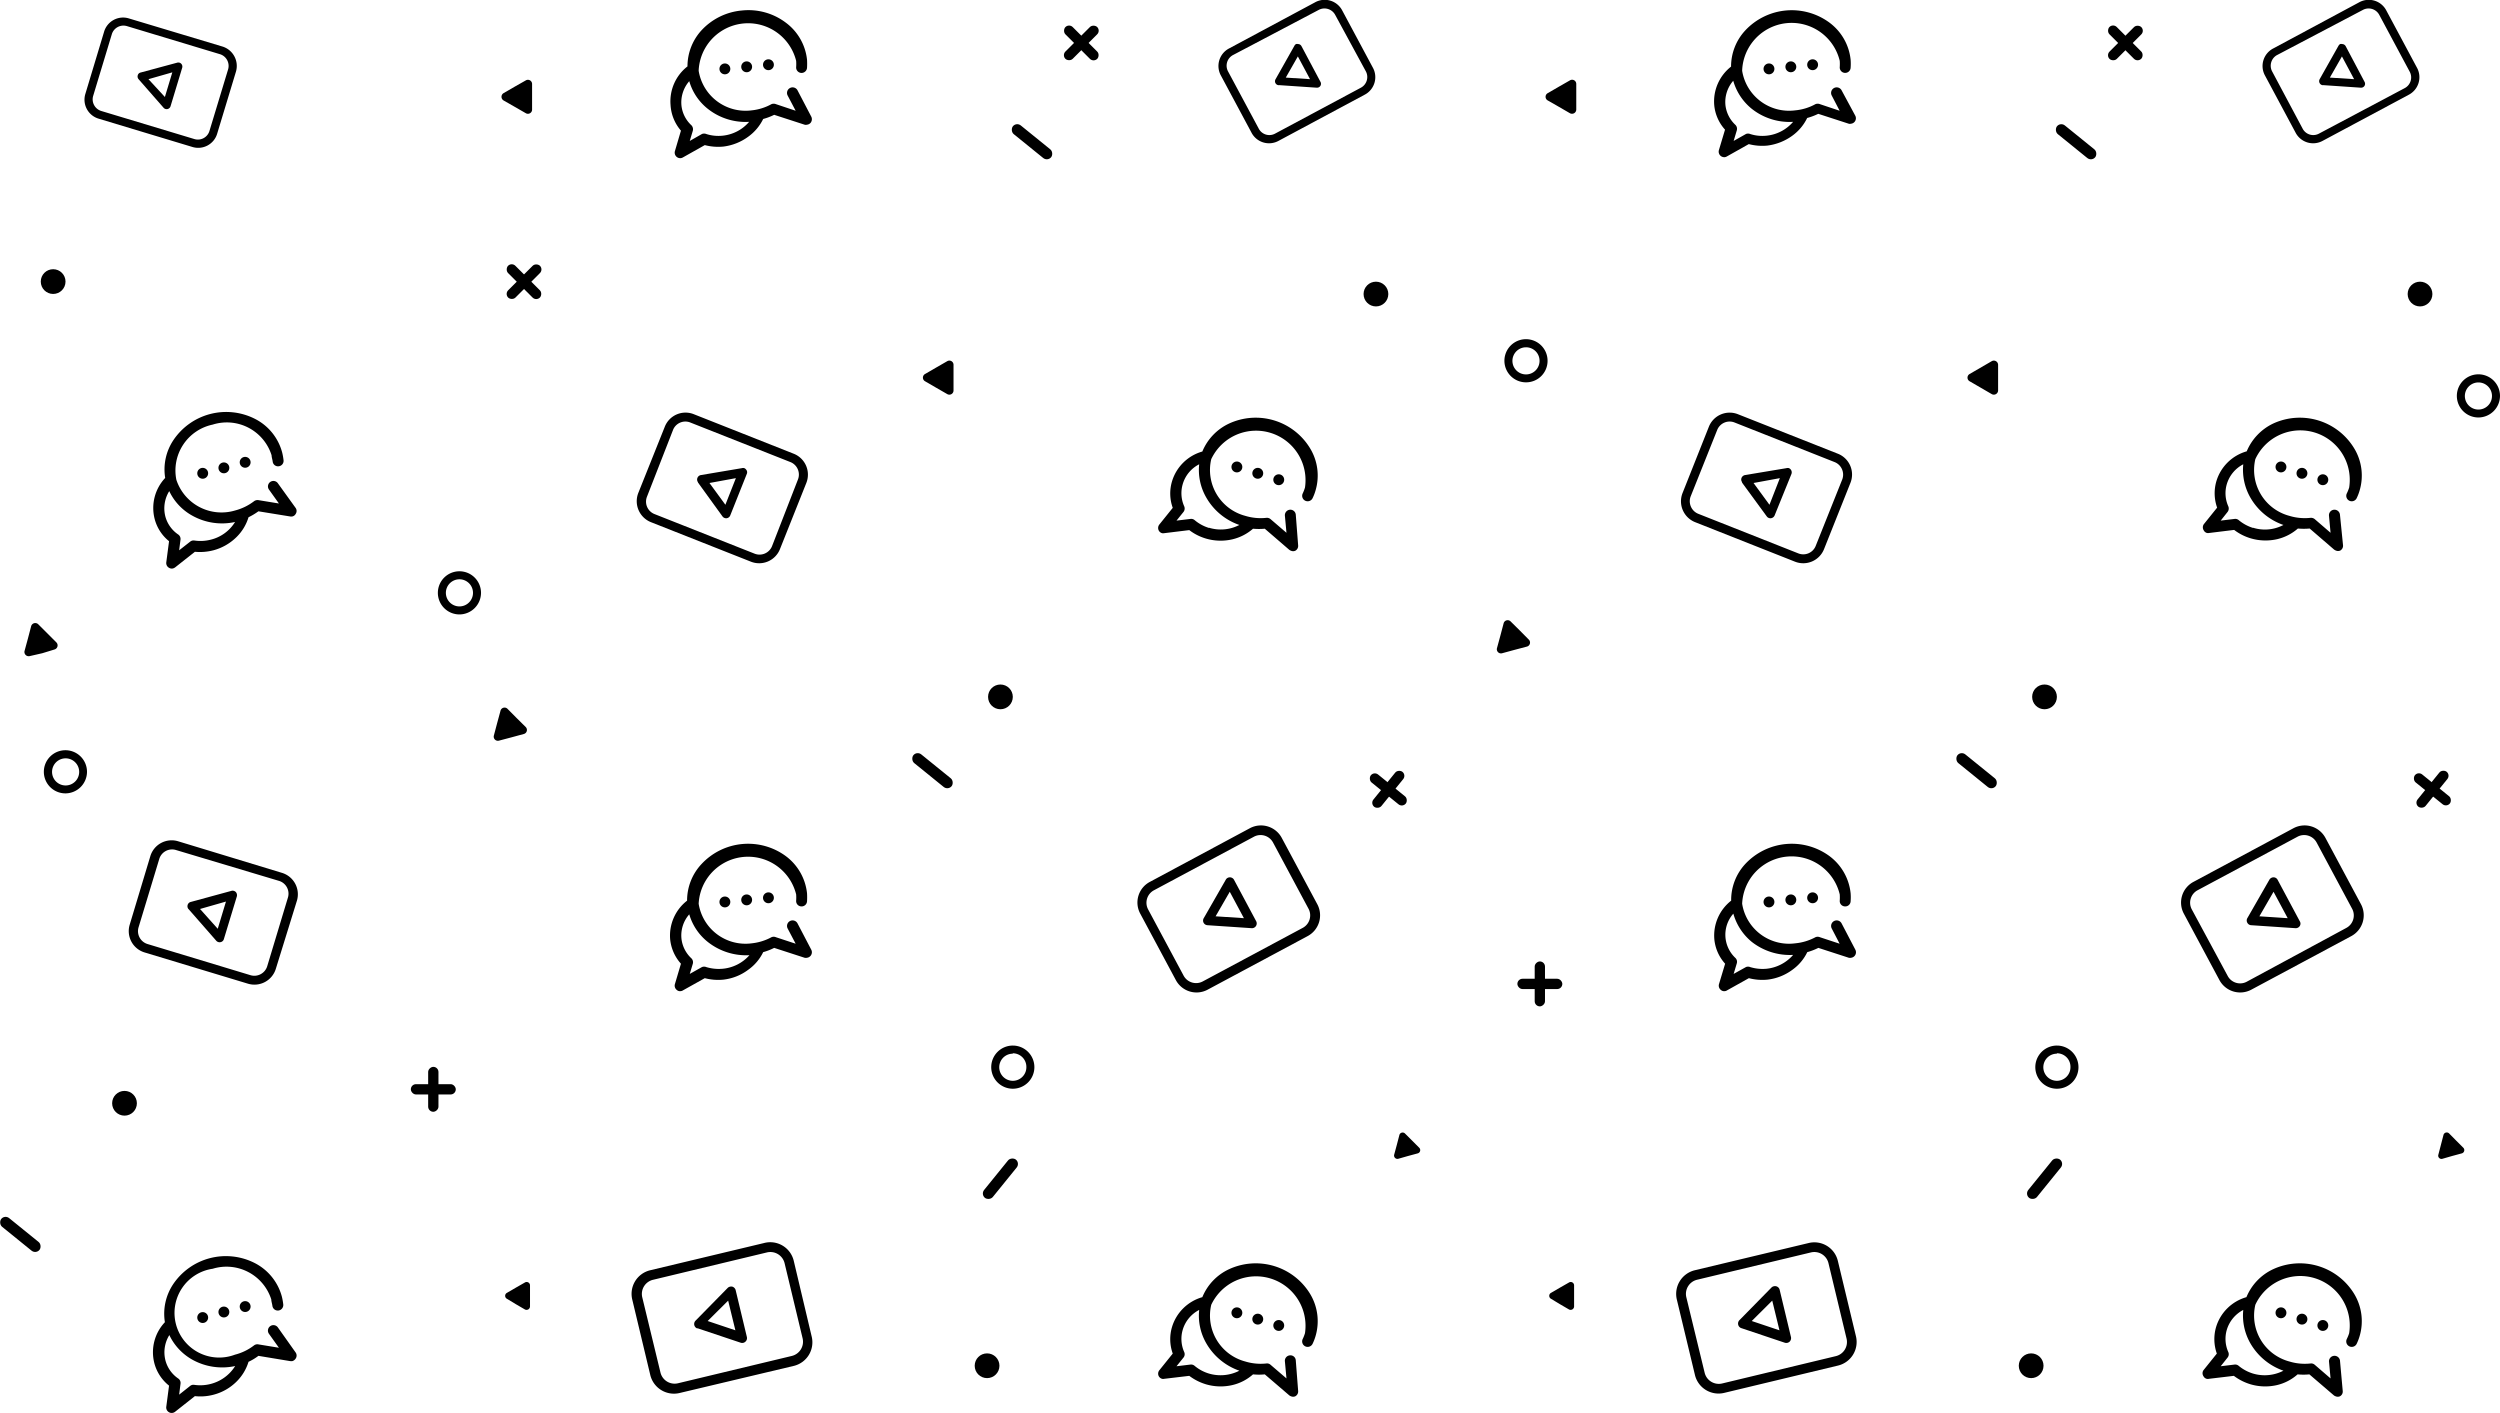 <svg xmlns="http://www.w3.org/2000/svg" viewBox="0 0 252.59 142.74"><defs></defs><g id="f3eb0d65-888b-438a-8471-9d0bf2c28cf4" data-name="badges"><circle fill="current" cx="139.02" cy="29.71" r="1.25"/><circle fill="current" cx="12.58" cy="111.47" r="1.25"/><circle fill="current" cx="5.37" cy="28.45" r="1.25"/><circle fill="current" cx="99.73" cy="137.99" r="1.25"/><circle fill="current" cx="101.08" cy="70.41" r="1.25"/><path fill="current" d="M46.43,62.08A2.18,2.18,0,1,1,48.6,59.9,2.19,2.19,0,0,1,46.43,62.08Zm0-3.55a1.37,1.37,0,1,0,1.36,1.37A1.37,1.37,0,0,0,46.43,58.53Z"/><path fill="current" d="M102.33,110a2.18,2.18,0,1,1,2.18-2.17A2.18,2.18,0,0,1,102.33,110Zm0-3.54a1.37,1.37,0,1,0,1.37,1.37A1.37,1.37,0,0,0,102.33,106.42Z"/><path fill="current" d="M154.18,38.63a2.18,2.18,0,1,1,2.18-2.17A2.17,2.17,0,0,1,154.18,38.63Zm0-3.54a1.37,1.37,0,1,0,1.37,1.37A1.36,1.36,0,0,0,154.18,35.09Z"/><path fill="current" d="M6.62,80.16A2.18,2.18,0,1,1,8.79,78,2.19,2.19,0,0,1,6.62,80.16Zm0-3.54A1.37,1.37,0,1,0,8,78,1.37,1.37,0,0,0,6.62,76.62Z"/><rect fill="current" x="101.78" y="13.76" width="4.97" height="1.13" rx="0.57" transform="translate(32.27 -62.44) rotate(39.01)"/><rect fill="current" x="91.73" y="77.3" width="4.97" height="1.13" rx="0.57" transform="translate(70.02 -41.94) rotate(39.01)"/><rect fill="current" x="98.59" y="118.53" width="4.97" height="1.13" rx="0.57" transform="translate(257.24 115.52) rotate(129.01)"/><rect fill="current" x="-0.43" y="124.16" width="4.97" height="1.13" rx="0.57" transform="translate(78.97 26.51) rotate(39.01)"/><rect fill="current" x="50.67" y="27.94" width="4.54" height="1.04" rx="0.52" transform="translate(-4.61 45.77) rotate(-45)"/><rect fill="current" x="50.67" y="27.94" width="4.54" height="1.04" rx="0.52" transform="translate(35.63 -29.1) rotate(45)"/><rect fill="current" x="106.98" y="3.82" width="4.54" height="1.04" rx="0.52" transform="translate(28.93 78.52) rotate(-45)"/><rect fill="current" x="106.98" y="3.82" width="4.54" height="1.04" rx="0.52" transform="translate(35.07 -75.98) rotate(45)"/><rect fill="current" x="138" y="79.24" width="4.54" height="1.04" rx="0.52" transform="translate(81.48 -70.51) rotate(39.01)"/><rect fill="current" x="138" y="79.24" width="4.54" height="1.04" rx="0.52" transform="translate(290.54 20.96) rotate(129.01)"/><rect fill="current" x="41.51" y="109.54" width="4.54" height="1.04" rx="0.52"/><rect fill="current" x="41.51" y="109.54" width="4.54" height="1.04" rx="0.52" transform="translate(153.84 66.28) rotate(90)"/><path fill="current" d="M14,8l2.53,2.89a.41.41,0,0,0,.39.13.42.42,0,0,0,.31-.28l1.18-3.9a.42.42,0,0,0-.1-.4.42.42,0,0,0-.18-.11.41.41,0,0,0-.22,0l-3.71,1a.38.38,0,0,0-.28.27A.42.42,0,0,0,14,8Zm3.41-.69-.75,2.49L15,8Z"/><path fill="current" d="M10,12l9.41,2.84a2,2,0,0,0,2.54-1.36l1.89-6.24a2.05,2.05,0,0,0-1.37-2.54L13.05,1.87a2,2,0,0,0-2.54,1.36L8.63,9.47A2,2,0,0,0,10,12Zm1.3-8.55a1.23,1.23,0,0,1,1.53-.81l9.41,2.84A1.24,1.24,0,0,1,23.05,7l-1.89,6.24a1.22,1.22,0,0,1-1.52.81l-9.42-2.84A1.23,1.23,0,0,1,9.41,9.7Z"/><path fill="current" d="M70.52,48.75,73,52.18a.46.46,0,0,0,.42.18.45.45,0,0,0,.36-.28l1.67-4.19a.41.41,0,0,0-.07-.45.42.42,0,0,0-.18-.14.39.39,0,0,0-.24,0L70.81,48a.46.46,0,0,0-.29.72Zm3.83-.44L73.29,51l-1.61-2.2Z"/><path fill="current" d="M65.75,52.75l10.12,4a2.26,2.26,0,0,0,2.93-1.26l2.67-6.7a2.27,2.27,0,0,0-1.26-2.94l-10.11-4a2.25,2.25,0,0,0-2.93,1.26l-2.68,6.7A2.28,2.28,0,0,0,65.75,52.75ZM68,43.44a1.34,1.34,0,0,1,1.75-.75l10.12,4a1.36,1.36,0,0,1,.75,1.76L78,55.19a1.36,1.36,0,0,1-1.76.75l-10.11-4a1.35,1.35,0,0,1-.76-1.76Z"/><path fill="current" d="M70.44,134.19l4.39,1.47a.47.47,0,0,0,.48-.1.48.48,0,0,0,.15-.48l-1.14-4.76A.51.51,0,0,0,74,130a.49.49,0,0,0-.24,0,.47.47,0,0,0-.24.13l-3.24,3.3a.48.48,0,0,0,.19.8Zm3.13-2.78.73,3-2.8-.94Z"/><path fill="current" d="M68.72,140.73,80.22,138A2.45,2.45,0,0,0,82,135L80.2,127.4a2.44,2.44,0,0,0-3-1.81l-11.5,2.75a2.45,2.45,0,0,0-1.81,3l1.82,7.62A2.46,2.46,0,0,0,68.72,140.73Zm-3.83-9.66A1.47,1.47,0,0,1,66,129.3l11.49-2.76a1.48,1.48,0,0,1,1.78,1.08l1.83,7.63A1.48,1.48,0,0,1,80,137l-11.5,2.76a1.47,1.47,0,0,1-1.77-1.09Z"/><path fill="current" d="M19.05,91.85l2.8,3.2a.45.45,0,0,0,.44.14.43.43,0,0,0,.33-.31l1.31-4.31a.49.49,0,0,0-.11-.45.52.52,0,0,0-.19-.11.43.43,0,0,0-.25,0l-4.11,1.12a.43.43,0,0,0-.31.3.45.45,0,0,0,.09.43Zm3.78-.76L22,93.84l-1.79-2Z"/><path fill="current" d="M14.64,96.24l10.42,3.15a2.26,2.26,0,0,0,2.81-1.51L30,91a2.26,2.26,0,0,0-1.51-2.81L18,85a2.25,2.25,0,0,0-2.81,1.5l-2.08,6.91A2.25,2.25,0,0,0,14.64,96.24Zm1.45-9.45a1.35,1.35,0,0,1,1.68-.91L28.19,89a1.35,1.35,0,0,1,.9,1.69L27,97.62a1.36,1.36,0,0,1-1.69.91L14.9,95.38a1.36,1.36,0,0,1-.9-1.69Z"/><path fill="current" d="M129.21,8.6l3.83.26a.4.4,0,0,0,.37-.19.4.4,0,0,0,0-.41L131.5,4.67a.4.4,0,0,0-.35-.22.46.46,0,0,0-.2,0,.41.41,0,0,0-.16.16L128.88,8a.4.4,0,0,0,.33.61Zm1.92-2.9L132.36,8l-2.45-.16Z"/><path fill="current" d="M129.2,14.22l8.66-4.64a2,2,0,0,0,.84-2.76l-3.08-5.75a2,2,0,0,0-2.76-.83l-8.67,4.65a2,2,0,0,0-.83,2.75l3.08,5.75A2,2,0,0,0,129.2,14.22Zm-5.12-7a1.22,1.22,0,0,1,.5-1.66L133.24,1a1.23,1.23,0,0,1,1.66.5L138,7.21a1.22,1.22,0,0,1-.5,1.65l-8.67,4.64a1.21,1.21,0,0,1-1.65-.5Z"/><path fill="current" d="M122,93.48l4.47.3a.48.48,0,0,0,.45-.7l-2.24-4.19a.48.48,0,0,0-.65-.19.45.45,0,0,0-.18.18l-2.23,3.89a.47.47,0,0,0,.38.71Zm2.25-3.38,1.43,2.67-2.86-.19Z"/><path fill="current" d="M122,100l10.1-5.41a2.38,2.38,0,0,0,1-3.22l-3.59-6.7a2.38,2.38,0,0,0-3.21-1l-10.1,5.42a2.36,2.36,0,0,0-1,3.21l3.59,6.7A2.37,2.37,0,0,0,122,100Zm-6-8.12a1.43,1.43,0,0,1,.59-1.93l10.1-5.41a1.43,1.43,0,0,1,1.93.58l3.59,6.7a1.43,1.43,0,0,1-.59,1.93l-10.1,5.41a1.43,1.43,0,0,1-1.93-.58Z"/><path fill="current" d="M80.58,9.13a.56.56,0,0,0-1,.52l.81,1.54-2-.67a.61.61,0,0,0-.44,0,5.22,5.22,0,0,1-2,.63,4.8,4.8,0,0,1-5.36-4,5,5,0,0,1,9.85-1,4.42,4.42,0,0,1,0,.64.55.55,0,0,0,.52.58.56.56,0,0,0,.58-.53,7.09,7.09,0,0,0,0-.8,5.37,5.37,0,0,0-2.17-3.77,6.26,6.26,0,0,0-4.4-1.21,6.32,6.32,0,0,0-4.09,2,5.39,5.39,0,0,0-1.42,3.65,4.47,4.47,0,0,0-1.71,3.9A4.34,4.34,0,0,0,68.8,13.2l-.61,2.07a.56.56,0,0,0,.19.59.55.55,0,0,0,.39.12.57.57,0,0,0,.22-.07l2.22-1.25a5.33,5.33,0,0,0,1.87.15h0a5.34,5.34,0,0,0,2.52-1,4.8,4.8,0,0,0,1.51-1.79,5.91,5.91,0,0,0,1.11-.42l3.08,1a.46.46,0,0,0,.23,0,.56.56,0,0,0,.37-.19.58.58,0,0,0,.07-.62ZM73,13.71h0a4,4,0,0,1-1.64-.17.57.57,0,0,0-.44,0l-1.23.7L70,13.21a.58.58,0,0,0-.15-.56,3.17,3.17,0,0,1-1-2,3.28,3.28,0,0,1,.79-2.45A5.5,5.5,0,0,0,71.52,11a6.14,6.14,0,0,0,4.17,1.31A4.06,4.06,0,0,1,73,13.71Z"/><circle fill="current" cx="75.44" cy="6.75" r="0.55"/><circle fill="current" cx="77.64" cy="6.54" r="0.55"/><circle fill="current" cx="73.24" cy="6.96" r="0.55"/><path fill="current" d="M80.58,93.3a.56.56,0,0,0-1,.51l.81,1.54-2-.66a.56.56,0,0,0-.44,0,5.37,5.37,0,0,1-2,.62,4.79,4.79,0,0,1-5.36-4,5,5,0,0,1,9.85-.94,4.33,4.33,0,0,1,0,.63.54.54,0,0,0,.52.58.55.55,0,0,0,.58-.52,7.06,7.06,0,0,0,0-.8,5.39,5.39,0,0,0-2.17-3.78,6.43,6.43,0,0,0-8.49.82A5.39,5.39,0,0,0,69.42,91a4.47,4.47,0,0,0-1.71,3.9,4.34,4.34,0,0,0,1.09,2.47l-.61,2.06a.55.55,0,0,0,.19.59.47.47,0,0,0,.39.12.44.44,0,0,0,.22-.07l2.22-1.24a5.33,5.33,0,0,0,1.87.15h0a5.14,5.14,0,0,0,2.52-1,4.7,4.7,0,0,0,1.51-1.78,5.94,5.94,0,0,0,1.11-.43l3.08,1a.61.61,0,0,0,.23,0,.57.57,0,0,0,.37-.2.56.56,0,0,0,.07-.61ZM73,97.88h0a4.31,4.31,0,0,1-1.64-.17.57.57,0,0,0-.44,0l-1.23.69L70,97.37a.56.56,0,0,0-.15-.55,3.19,3.19,0,0,1-1-2,3.24,3.24,0,0,1,.79-2.44,5.54,5.54,0,0,0,1.91,2.82,6.25,6.25,0,0,0,4.17,1.31A4.1,4.1,0,0,1,73,97.88Z"/><circle fill="current" cx="75.44" cy="90.92" r="0.55"/><circle fill="current" cx="77.64" cy="90.71" r="0.55"/><circle fill="current" cx="73.24" cy="91.13" r="0.55"/><path fill="current" d="M130.92,52a.55.55,0,0,0-.6-.5.56.56,0,0,0-.5.6l.16,1.73-1.61-1.38a.56.56,0,0,0-.42-.13,5.32,5.32,0,0,1-2.13-.2,4.79,4.79,0,0,1-3.44-5.73,5,5,0,0,1,9.47,2.87,4.08,4.08,0,0,1-.23.6.55.55,0,0,0,1,.47,4.63,4.63,0,0,0,.29-.75,5.3,5.3,0,0,0-.56-4.31,6.42,6.42,0,0,0-8.16-2.48,5.38,5.38,0,0,0-2.71,2.83,4.47,4.47,0,0,0-3.06,3,4.27,4.27,0,0,0,.07,2.69l-1.35,1.68a.56.56,0,0,0-.06.62.54.54,0,0,0,.33.26.55.55,0,0,0,.22,0l2.53-.31a5.17,5.17,0,0,0,1.67.85h0a5.23,5.23,0,0,0,2.69.08,4.86,4.86,0,0,0,2.08-1.07,6.74,6.74,0,0,0,1.19,0l2.46,2.12a.78.78,0,0,0,.2.11.54.54,0,0,0,.41,0,.55.55,0,0,0,.3-.54Zm-8.77,1.34h0a4.09,4.09,0,0,1-1.45-.79.54.54,0,0,0-.42-.12l-1.41.17.7-.87a.56.56,0,0,0,.08-.57,3.25,3.25,0,0,1-.15-2.25,3.28,3.28,0,0,1,1.66-2,5.57,5.57,0,0,0,.7,3.33,6.17,6.17,0,0,0,3.36,2.8A4.06,4.06,0,0,1,122.15,53.32Z"/><circle fill="current" cx="127.08" cy="47.82" r="0.55"/><circle fill="current" cx="129.2" cy="48.47" r="0.55"/><circle fill="current" cx="124.97" cy="47.18" r="0.55"/><path fill="current" d="M130.92,137.44a.54.54,0,0,0-.6-.5.55.55,0,0,0-.5.6l.16,1.73-1.61-1.38a.52.52,0,0,0-.42-.13,5.32,5.32,0,0,1-2.13-.2,4.79,4.79,0,0,1-3.44-5.73,5,5,0,0,1,9.47,2.87,4,4,0,0,1-.23.59.55.55,0,1,0,1,.48,5,5,0,0,0,.29-.75,5.33,5.33,0,0,0-.56-4.32,6.43,6.43,0,0,0-8.16-2.47,5.34,5.34,0,0,0-2.71,2.83,4.48,4.48,0,0,0-3.06,3,4.3,4.3,0,0,0,.07,2.7l-1.35,1.68a.55.55,0,0,0-.06.61.54.54,0,0,0,.33.26.42.42,0,0,0,.22,0l2.53-.3a5.38,5.38,0,0,0,1.67.85h0a5.23,5.23,0,0,0,2.69.08,4.77,4.77,0,0,0,2.08-1.08,5.9,5.9,0,0,0,1.19,0l2.46,2.11a.56.56,0,0,0,.2.11.54.54,0,0,0,.41,0,.55.55,0,0,0,.3-.54Zm-8.77,1.34h0a4.07,4.07,0,0,1-1.45-.78.54.54,0,0,0-.42-.13l-1.41.17.7-.87a.54.54,0,0,0,.08-.56,3.27,3.27,0,0,1-.15-2.26,3.31,3.31,0,0,1,1.66-2,5.59,5.59,0,0,0,.7,3.34,6.21,6.21,0,0,0,3.36,2.8A4.15,4.15,0,0,1,122.15,138.78Z"/><circle fill="current" cx="127.08" cy="133.28" r="0.55"/><circle fill="current" cx="129.2" cy="133.92" r="0.55"/><circle fill="current" cx="124.97" cy="132.64" r="0.55"/><path fill="current" d="M28.07,48.82a.55.55,0,1,0-.89.65l1,1.4-2.08-.34a.6.6,0,0,0-.43.11,5.42,5.42,0,0,1-1.93.94,4.8,4.8,0,0,1-5.92-3.1,4.74,4.74,0,0,1,3.67-5.58A4.74,4.74,0,0,1,27.44,46c0,.18.08.41.11.62a.54.54,0,0,0,.61.49.55.55,0,0,0,.49-.6,6.17,6.17,0,0,0-.14-.79,5.34,5.34,0,0,0-2.73-3.39,6.42,6.42,0,0,0-8.26,2.14,5.34,5.34,0,0,0-.83,3.82,4.43,4.43,0,0,0-1.07,4.12,4.24,4.24,0,0,0,1.46,2.27l-.28,2.14a.55.55,0,0,0,.28.55.53.53,0,0,0,.41.06.75.75,0,0,0,.2-.1l2-1.58a5.39,5.39,0,0,0,1.87-.15h0a5.23,5.23,0,0,0,2.34-1.34,4.74,4.74,0,0,0,1.21-2,6.59,6.59,0,0,0,1-.6l3.2.52a.59.59,0,0,0,.23,0,.51.51,0,0,0,.33-.25.53.53,0,0,0,0-.61Zm-6.79,5.71h0a4.18,4.18,0,0,1-1.65.08.54.54,0,0,0-.42.12l-1.11.87.14-1.1A.55.55,0,0,0,18,54a3.2,3.2,0,0,1-1.3-1.84,3.31,3.31,0,0,1,.4-2.54,5.52,5.52,0,0,0,2.33,2.48,6.15,6.15,0,0,0,4.32.64A4,4,0,0,1,21.28,54.53Z"/><circle fill="current" cx="22.62" cy="47.27" r="0.55"/><circle fill="current" cx="24.77" cy="46.71" r="0.55"/><circle fill="current" cx="20.48" cy="47.82" r="0.55"/><path fill="current" d="M28.07,134.11a.55.55,0,0,0-.89.66l1,1.4-2.08-.34a.55.55,0,0,0-.43.1,5.26,5.26,0,0,1-1.93.94,4.51,4.51,0,1,1-2.25-8.68,4.75,4.75,0,0,1,5.92,3.1c0,.19.08.42.11.63a.55.55,0,0,0,.61.49.56.56,0,0,0,.49-.61,6.17,6.17,0,0,0-.14-.79,5.36,5.36,0,0,0-2.73-3.39,6.42,6.42,0,0,0-8.26,2.14,5.38,5.38,0,0,0-.83,3.83,4.42,4.42,0,0,0-1.07,4.12A4.28,4.28,0,0,0,17.08,140l-.28,2.13a.55.55,0,0,0,.28.56.53.53,0,0,0,.41.05.54.54,0,0,0,.2-.1l2-1.58a5.15,5.15,0,0,0,1.87-.14l0,0a5.12,5.12,0,0,0,2.34-1.33,4.77,4.77,0,0,0,1.21-2,5.32,5.32,0,0,0,1-.6l3.2.53a.87.87,0,0,0,.23,0,.59.59,0,0,0,.33-.25.54.54,0,0,0,0-.62Zm-6.79,5.72h0a4.18,4.18,0,0,1-1.65.09.53.53,0,0,0-.42.11l-1.11.88.14-1.11a.54.54,0,0,0-.23-.52,3.19,3.19,0,0,1-1.3-1.85,3.31,3.31,0,0,1,.4-2.54,5.59,5.59,0,0,0,2.33,2.49,6.21,6.21,0,0,0,4.32.64A4.12,4.12,0,0,1,21.28,139.83Z"/><circle fill="current" cx="22.62" cy="132.56" r="0.55"/><circle fill="current" cx="24.77" cy="132.01" r="0.55"/><circle fill="current" cx="20.48" cy="133.12" r="0.55"/><path fill="current" d="M50.88,10.15a.43.43,0,0,1,0-.74L52,8.76l1.13-.64a.42.42,0,0,1,.63.36v2.59a.42.42,0,0,1-.63.37L52,10.79Z"/><path fill="current" d="M93.46,38.52a.42.42,0,0,1,0-.73l1.12-.65,1.13-.65a.42.42,0,0,1,.63.37v2.59a.42.42,0,0,1-.63.37l-1.13-.65Z"/><path fill="current" d="M50.42,74.83a.42.42,0,0,1-.52-.52l.33-1.25.34-1.25a.42.42,0,0,1,.71-.19l.91.92.92.91a.42.42,0,0,1-.19.71l-1.25.34Z"/><path fill="current" d="M3,66.29a.43.43,0,0,1-.52-.52l.34-1.25.33-1.26a.43.43,0,0,1,.71-.19l.92.92.92.92a.43.43,0,0,1-.19.71L4.27,66Z"/><path fill="current" d="M141.27,117.08a.34.34,0,0,1-.41-.41l.27-1,.26-1a.34.34,0,0,1,.56-.15l.73.73.72.72a.34.34,0,0,1-.15.56l-1,.27Z"/><path fill="current" d="M51.21,131.22a.34.34,0,0,1,0-.59l.91-.53.91-.52a.34.34,0,0,1,.52.29V132a.35.35,0,0,1-.52.3l-.91-.53Z"/><circle fill="current" cx="244.51" cy="29.71" r="1.25"/><circle fill="current" cx="205.22" cy="137.99" r="1.25"/><circle fill="current" cx="206.57" cy="70.41" r="1.25"/><path fill="current" d="M207.82,110a2.18,2.18,0,1,1,2.18-2.17A2.17,2.17,0,0,1,207.82,110Zm0-3.54a1.37,1.37,0,1,0,1.37,1.37A1.36,1.36,0,0,0,207.82,106.42Z"/><path fill="current" d="M250.41,42.18A2.18,2.18,0,1,1,252.59,40,2.19,2.19,0,0,1,250.41,42.18Zm0-3.54A1.37,1.37,0,1,0,251.78,40,1.37,1.37,0,0,0,250.41,38.64Z"/><rect fill="current" x="207.27" y="13.76" width="4.97" height="1.13" rx="0.57" transform="translate(55.79 -128.84) rotate(39.01)"/><rect fill="current" x="197.22" y="77.3" width="4.97" height="1.13" rx="0.57" transform="translate(93.54 -108.34) rotate(39.01)"/><rect fill="current" x="204.08" y="118.53" width="4.97" height="1.13" rx="0.57" transform="translate(429.14 33.55) rotate(129.01)"/><rect fill="current" x="212.47" y="3.82" width="4.54" height="1.04" rx="0.52" transform="translate(59.83 153.12) rotate(-45)"/><rect fill="current" x="212.47" y="3.82" width="4.54" height="1.04" rx="0.52" transform="translate(65.96 -150.58) rotate(45)"/><rect fill="current" x="243.49" y="79.24" width="4.54" height="1.04" rx="0.52" transform="translate(105 -136.92) rotate(39.01)"/><rect fill="current" x="243.49" y="79.24" width="4.54" height="1.04" rx="0.52" transform="translate(462.44 -61.02) rotate(129.01)"/><rect fill="current" x="153.31" y="98.89" width="4.54" height="1.04" rx="0.52"/><rect fill="current" x="153.31" y="98.89" width="4.54" height="1.04" rx="0.52" transform="translate(254.99 -56.17) rotate(90)"/><path fill="current" d="M176,48.75l2.51,3.43a.46.46,0,0,0,.42.18.47.47,0,0,0,.37-.28L181,47.89a.46.46,0,0,0-.07-.45.49.49,0,0,0-.18-.14.43.43,0,0,0-.25,0L176.3,48a.48.48,0,0,0-.34.28.44.44,0,0,0,.06.44Zm3.83-.44L178.78,51l-1.61-2.2Z"/><path fill="current" d="M171.25,52.75l10.11,4a2.26,2.26,0,0,0,2.93-1.26l2.67-6.7a2.26,2.26,0,0,0-1.25-2.94l-10.12-4a2.26,2.26,0,0,0-2.93,1.26L170,49.81A2.27,2.27,0,0,0,171.25,52.75Zm2.25-9.31a1.35,1.35,0,0,1,1.76-.75l10.11,4a1.37,1.37,0,0,1,.76,1.76l-2.68,6.71a1.35,1.35,0,0,1-1.76.75l-10.11-4a1.37,1.37,0,0,1-.76-1.76Z"/><path fill="current" d="M175.94,134.19l4.38,1.47a.49.49,0,0,0,.49-.1.5.5,0,0,0,.14-.48l-1.14-4.76a.48.48,0,0,0-.59-.36.47.47,0,0,0-.24.13l-3.24,3.3a.49.49,0,0,0-.12.45.47.47,0,0,0,.32.35Zm3.12-2.78.73,3-2.8-.94Z"/><path fill="current" d="M174.21,140.73l11.5-2.76a2.45,2.45,0,0,0,1.81-2.95l-1.83-7.62a2.44,2.44,0,0,0-2.95-1.81l-11.5,2.75a2.46,2.46,0,0,0-1.81,3l1.83,7.62A2.45,2.45,0,0,0,174.21,140.73Zm-3.83-9.66a1.47,1.47,0,0,1,1.09-1.77l11.5-2.76a1.47,1.47,0,0,1,1.77,1.08l1.83,7.63a1.47,1.47,0,0,1-1.09,1.77L174,139.78a1.47,1.47,0,0,1-1.77-1.09Z"/><path fill="current" d="M234.7,8.6l3.83.26a.4.4,0,0,0,.37-.19.4.4,0,0,0,0-.41L237,4.67a.42.42,0,0,0-.36-.22.46.46,0,0,0-.2,0,.49.49,0,0,0-.16.16L234.37,8a.41.41,0,0,0,0,.4.4.4,0,0,0,.33.21Zm1.92-2.9L237.85,8l-2.45-.16Z"/><path fill="current" d="M234.69,14.22l8.67-4.64a2,2,0,0,0,.83-2.76l-3.08-5.75a2,2,0,0,0-2.76-.83l-8.66,4.65a2,2,0,0,0-.84,2.75l3.08,5.75A2,2,0,0,0,234.69,14.22Zm-5.12-7a1.23,1.23,0,0,1,.5-1.66L238.74,1a1.22,1.22,0,0,1,1.65.5l3.08,5.75a1.22,1.22,0,0,1-.5,1.65L234.3,13.5a1.21,1.21,0,0,1-1.65-.5Z"/><path fill="current" d="M227.46,93.48l4.47.3a.48.48,0,0,0,.43-.22.44.44,0,0,0,0-.48l-2.24-4.19a.47.47,0,0,0-.41-.25.5.5,0,0,0-.42.24l-2.23,3.89a.47.47,0,0,0,0,.46.47.47,0,0,0,.38.25Zm2.25-3.38,1.43,2.67-2.86-.19Z"/><path fill="current" d="M227.45,100l10.1-5.41a2.39,2.39,0,0,0,1-3.22l-3.59-6.7a2.39,2.39,0,0,0-3.22-1l-10.1,5.42a2.37,2.37,0,0,0-1,3.21l3.59,6.7A2.38,2.38,0,0,0,227.45,100Zm-6-8.12a1.43,1.43,0,0,1,.58-1.93l10.1-5.41a1.43,1.43,0,0,1,1.93.58l3.59,6.7a1.43,1.43,0,0,1-.58,1.93L227,99.19a1.42,1.42,0,0,1-1.92-.58Z"/><path fill="current" d="M186.07,9.13a.55.55,0,0,0-1,.52l.8,1.54-2-.67a.61.61,0,0,0-.44,0,5.22,5.22,0,0,1-2.05.63,4.8,4.8,0,0,1-5.36-4,5,5,0,0,1,9.86-1,4.48,4.48,0,0,1,0,.64.55.55,0,1,0,1.1.05,5.33,5.33,0,0,0,0-.8,5.35,5.35,0,0,0-2.16-3.77,6.42,6.42,0,0,0-8.49.81,5.36,5.36,0,0,0-1.43,3.65,4.47,4.47,0,0,0-1.7,3.9,4.28,4.28,0,0,0,1.09,2.47l-.62,2.07a.56.56,0,0,0,.19.59.58.58,0,0,0,.4.12.52.52,0,0,0,.21-.07l2.22-1.25a5.35,5.35,0,0,0,1.87.15h0a5.42,5.42,0,0,0,2.53-1,4.77,4.77,0,0,0,1.5-1.79,6.28,6.28,0,0,0,1.12-.42l3.08,1a.42.42,0,0,0,.22,0,.54.54,0,0,0,.37-.19.56.56,0,0,0,.07-.62Zm-7.6,4.58h0a4,4,0,0,1-1.64-.17.54.54,0,0,0-.43,0l-1.24.7.32-1.07a.56.56,0,0,0-.15-.56,3.22,3.22,0,0,1-1-2,3.28,3.28,0,0,1,.79-2.45A5.62,5.62,0,0,0,177,11a6.14,6.14,0,0,0,4.17,1.31A4.06,4.06,0,0,1,178.47,13.71Z"/><circle fill="current" cx="180.94" cy="6.75" r="0.55"/><circle fill="current" cx="183.14" cy="6.54" r="0.55"/><circle fill="current" cx="178.73" cy="6.96" r="0.55"/><path fill="current" d="M186.07,93.3a.55.55,0,0,0-1,.51l.8,1.54-2-.66a.57.57,0,0,0-.44,0,5.37,5.37,0,0,1-2.05.62,4.79,4.79,0,0,1-5.36-4,5,5,0,0,1,9.86-.94,4.37,4.37,0,0,1,0,.63.54.54,0,0,0,.52.58.54.54,0,0,0,.58-.52,5.31,5.31,0,0,0,0-.8,5.37,5.37,0,0,0-2.16-3.78,6.43,6.43,0,0,0-8.49.82A5.36,5.36,0,0,0,174.91,91a4.47,4.47,0,0,0-1.7,3.9,4.28,4.28,0,0,0,1.09,2.47l-.62,2.06a.55.55,0,0,0,.19.59.49.49,0,0,0,.4.12.4.4,0,0,0,.21-.07l2.22-1.24a5.35,5.35,0,0,0,1.87.15h0a5.21,5.21,0,0,0,2.53-1,4.67,4.67,0,0,0,1.5-1.78,6.32,6.32,0,0,0,1.12-.43l3.08,1a.56.56,0,0,0,.22,0,.56.56,0,0,0,.44-.81Zm-7.6,4.58h0a4.31,4.31,0,0,1-1.64-.17.54.54,0,0,0-.43,0l-1.24.69.32-1.07a.54.54,0,0,0-.15-.55,3.22,3.22,0,0,1-.2-4.47A5.67,5.67,0,0,0,177,95.17a6.25,6.25,0,0,0,4.17,1.31A4.1,4.1,0,0,1,178.47,97.88Z"/><circle fill="current" cx="180.94" cy="90.92" r="0.55"/><circle fill="current" cx="183.14" cy="90.71" r="0.55"/><circle fill="current" cx="178.73" cy="91.13" r="0.55"/><path fill="current" d="M236.42,52a.56.56,0,0,0-.6-.5.56.56,0,0,0-.51.6l.16,1.73-1.6-1.38a.59.59,0,0,0-.42-.13,5.35,5.35,0,0,1-2.14-.2,4.8,4.8,0,0,1-3.44-5.73,5,5,0,0,1,9.48,2.87,4.17,4.17,0,0,1-.24.6.55.55,0,0,0,1,.47,4.63,4.63,0,0,0,.29-.75,5.3,5.3,0,0,0-.56-4.31,6.42,6.42,0,0,0-8.16-2.48A5.42,5.42,0,0,0,227,45.6a4.47,4.47,0,0,0-3.06,3,4.34,4.34,0,0,0,.07,2.69l-1.35,1.68a.56.56,0,0,0,0,.62.52.52,0,0,0,.32.26.58.58,0,0,0,.23,0l2.52-.31a5.17,5.17,0,0,0,1.67.85h0a5.27,5.27,0,0,0,2.7.08,4.88,4.88,0,0,0,2.07-1.07,6.78,6.78,0,0,0,1.19,0l2.46,2.12a.78.78,0,0,0,.2.11.56.56,0,0,0,.42,0,.55.55,0,0,0,.29-.54Zm-8.78,1.34h0a4.18,4.18,0,0,1-1.45-.79.54.54,0,0,0-.42-.12l-1.4.17.69-.87a.56.56,0,0,0,.08-.57,3.25,3.25,0,0,1-.15-2.25,3.32,3.32,0,0,1,1.66-2,5.65,5.65,0,0,0,.7,3.33,6.17,6.17,0,0,0,3.36,2.8A4,4,0,0,1,227.64,53.32Z"/><circle fill="current" cx="232.58" cy="47.82" r="0.55"/><circle fill="current" cx="234.69" cy="48.47" r="0.55"/><circle fill="current" cx="230.46" cy="47.18" r="0.55"/><path fill="current" d="M236.42,137.44a.56.56,0,0,0-1.11.1l.16,1.73-1.6-1.38a.54.54,0,0,0-.42-.13,5.35,5.35,0,0,1-2.14-.2,4.8,4.8,0,0,1-3.44-5.73,5,5,0,0,1,9.48,2.87,4.07,4.07,0,0,1-.24.59.55.55,0,0,0,1,.48,5,5,0,0,0,.29-.75,5.33,5.33,0,0,0-.56-4.32,6.43,6.43,0,0,0-8.16-2.47,5.38,5.38,0,0,0-2.71,2.83,4.48,4.48,0,0,0-3.06,3,4.37,4.37,0,0,0,.07,2.7l-1.35,1.68a.54.54,0,0,0,0,.61.52.52,0,0,0,.32.26.44.44,0,0,0,.23,0l2.52-.3a5.38,5.38,0,0,0,1.67.85h0a5.27,5.27,0,0,0,2.7.08,4.79,4.79,0,0,0,2.07-1.08,5.94,5.94,0,0,0,1.19,0l2.46,2.11a.56.56,0,0,0,.2.11.56.56,0,0,0,.42,0,.54.54,0,0,0,.29-.54Zm-8.78,1.34h0a4.16,4.16,0,0,1-1.45-.78.54.54,0,0,0-.42-.13l-1.4.17.69-.87a.54.54,0,0,0,.08-.56,3.27,3.27,0,0,1-.15-2.26,3.35,3.35,0,0,1,1.66-2,5.66,5.66,0,0,0,.7,3.34,6.21,6.21,0,0,0,3.36,2.8A4.14,4.14,0,0,1,227.64,138.78Z"/><circle fill="current" cx="232.58" cy="133.28" r="0.55"/><circle fill="current" cx="234.69" cy="133.92" r="0.55"/><circle fill="current" cx="230.46" cy="132.64" r="0.55"/><path fill="current" d="M156.38,10.15a.42.42,0,0,1,0-.74l1.12-.65,1.12-.64a.42.42,0,0,1,.64.36v2.59a.43.43,0,0,1-.64.37l-1.12-.65Z"/><path fill="current" d="M199,38.52a.42.42,0,0,1,0-.73l1.12-.65,1.12-.65a.43.43,0,0,1,.64.37v2.59a.43.43,0,0,1-.64.37l-1.12-.65Z"/><path fill="current" d="M151.77,66a.42.42,0,0,1-.52-.52l.34-1.25.33-1.25a.42.42,0,0,1,.71-.19l.92.91.91.92a.42.42,0,0,1-.19.71l-1.25.33Z"/><path fill="current" d="M246.77,117.08a.33.33,0,0,1-.41-.41l.26-1,.26-1a.34.34,0,0,1,.57-.15l.72.73.72.72a.34.34,0,0,1-.15.56l-1,.27Z"/><path fill="current" d="M156.7,131.22a.34.34,0,0,1,0-.59l.91-.53.91-.52a.34.34,0,0,1,.52.29V132a.35.35,0,0,1-.52.3l-.91-.53Z"/></g></svg>
